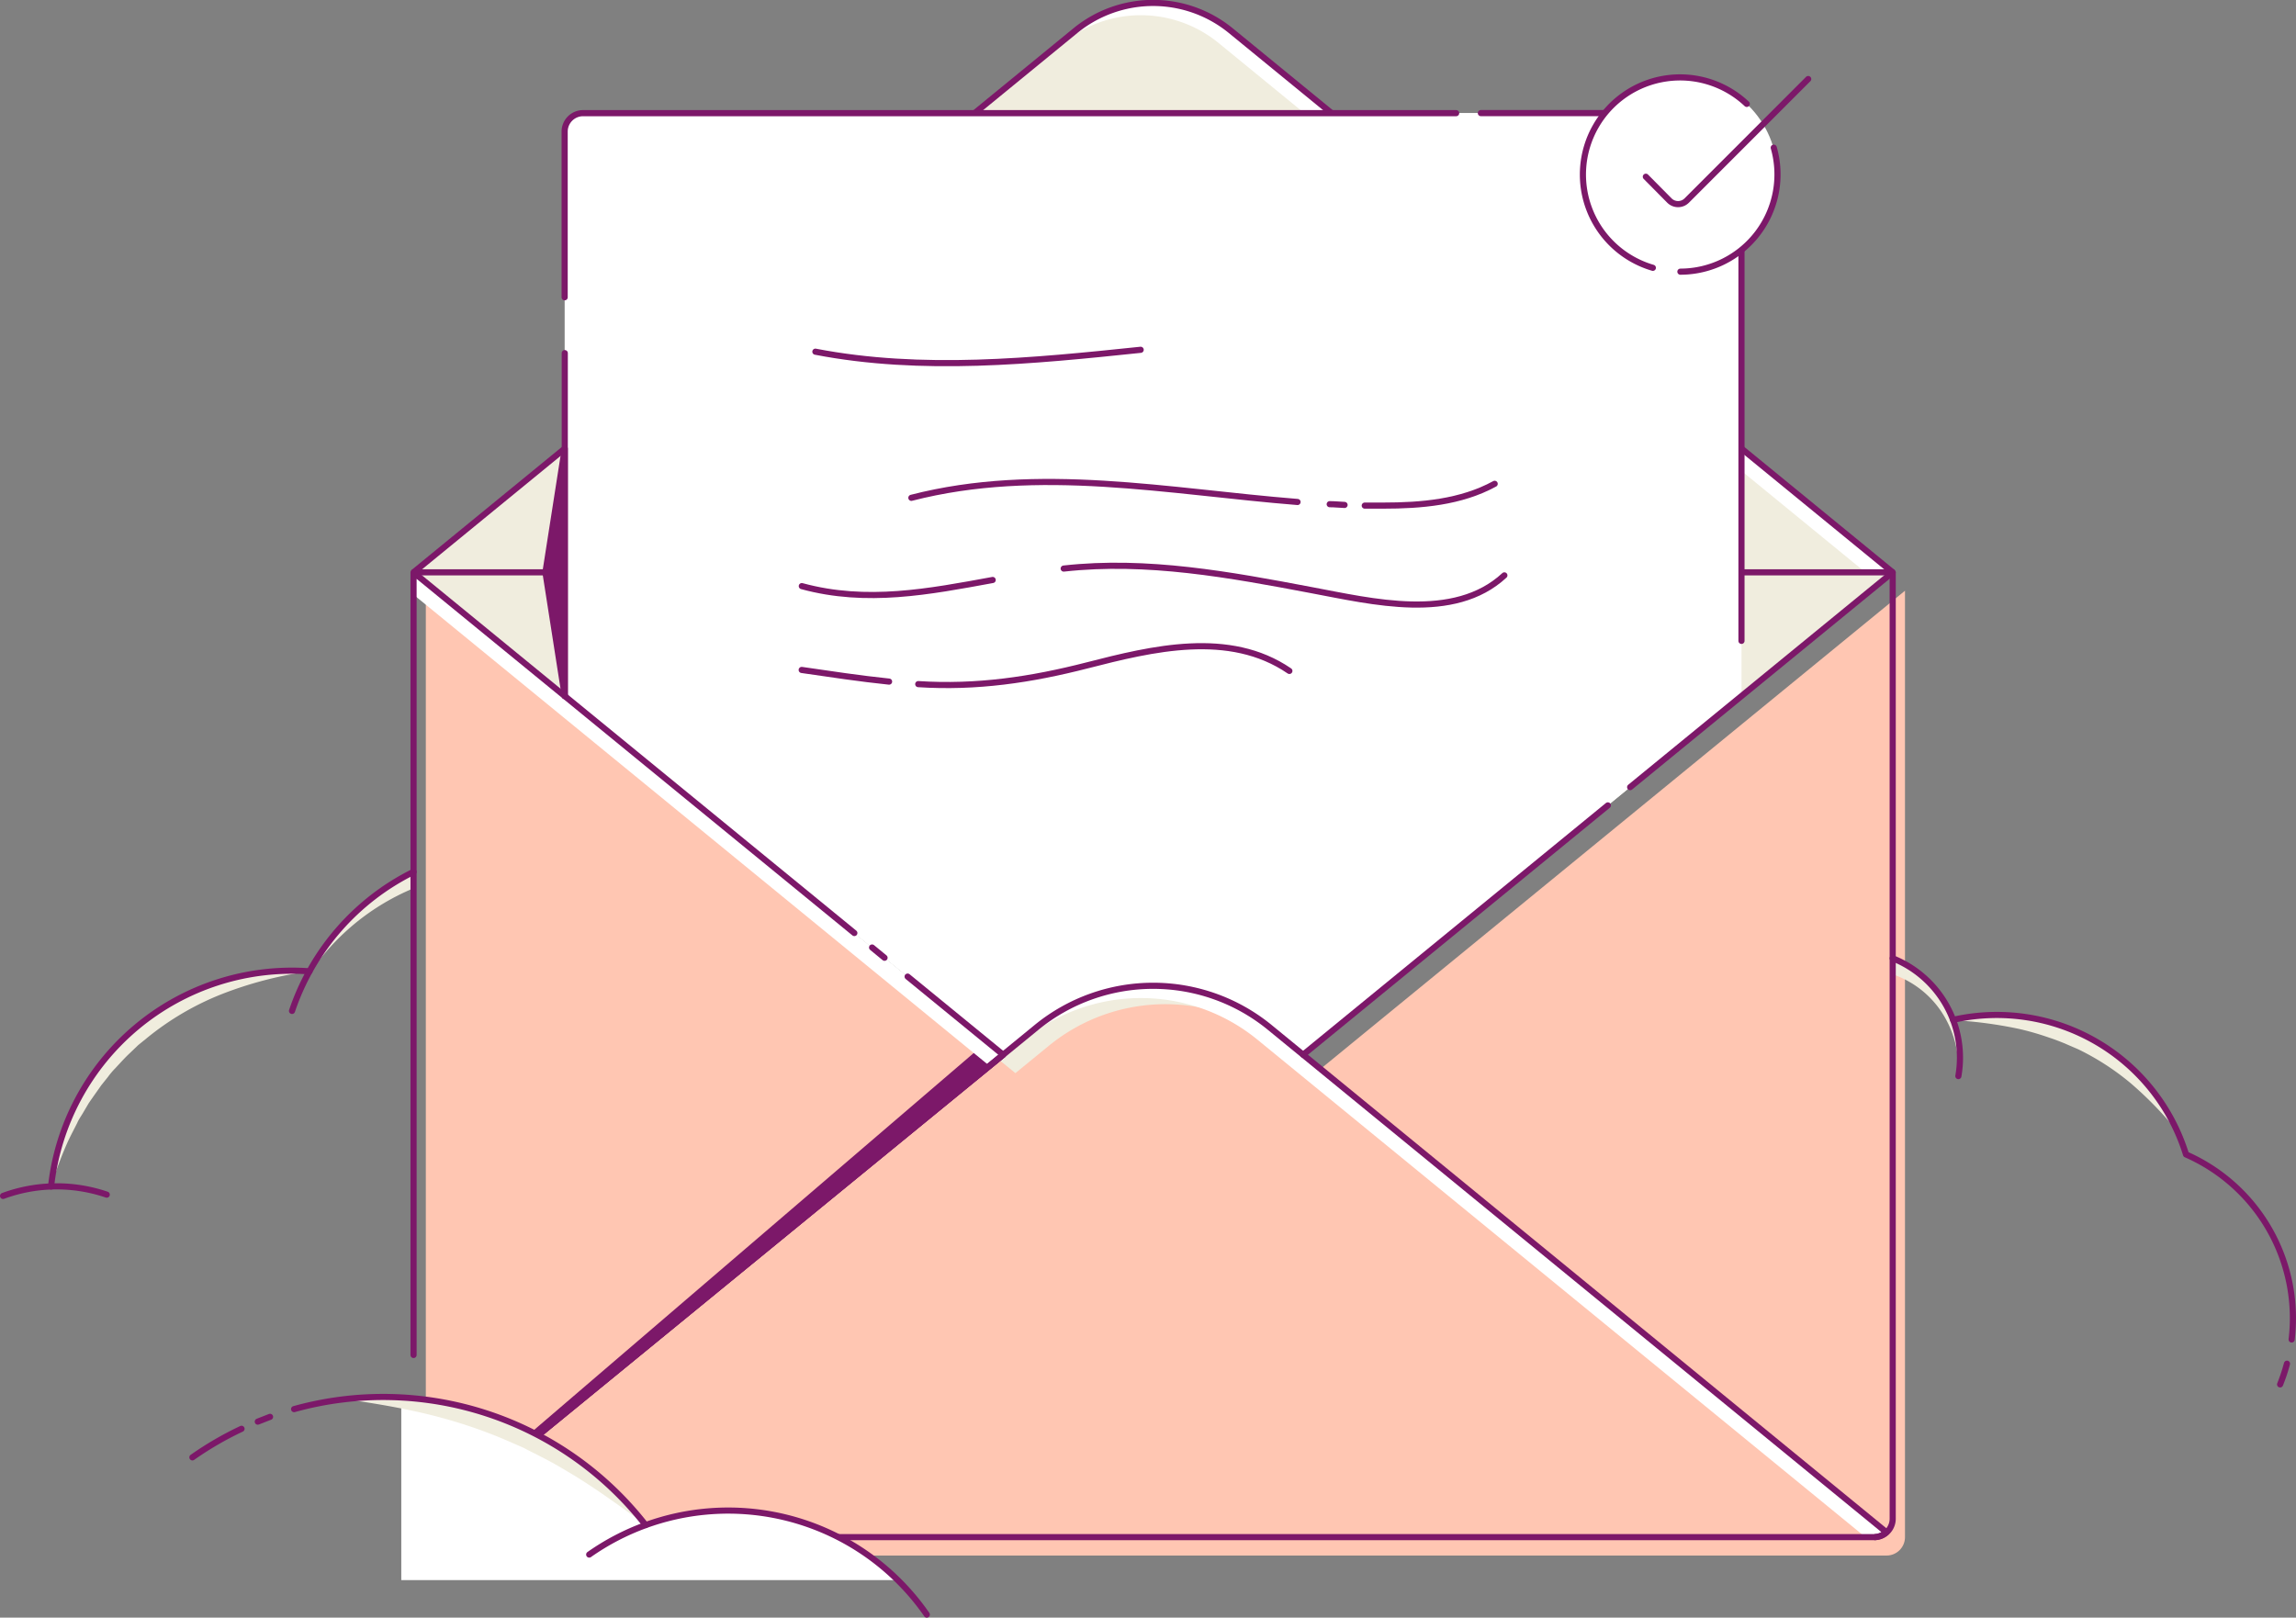 <svg xmlns="http://www.w3.org/2000/svg" viewBox="0 0 374.09 263.6"><rect x="0" y="0" width="374.09" height="263.6" fill="#808080" stroke="none"/><defs><style>.cls-1{fill:#f0edde;}.cls-2{fill:#ffc6b2;}.cls-3,.cls-8{fill:#7c1869;}.cls-3,.cls-5,.cls-6,.cls-7,.cls-8{stroke:#7c1869;}.cls-3,.cls-5,.cls-6,.cls-8{stroke-linejoin:round;}.cls-4{fill:#fff;}.cls-5,.cls-6,.cls-7{fill:none;}.cls-5,.cls-7,.cls-8{stroke-linecap:round;}.cls-7{stroke-miterlimit:10;}</style></defs><g id="Layer_2" data-name="Layer 2"><g id="Layer_1-2" data-name="Layer 1"><path class="cls-1" d="M168.88,167.42a30,30,0,0,1,38,0l5.44,4.45,96.06-78.61L200.54,5a20,20,0,0,0-25.33,0L67.38,93.26l96.06,78.61Z"/><path class="cls-1" d="M168.88,167.42,68.35,249.68a3,3,0,0,0,2,.8h235a3,3,0,0,0,2-.8L206.88,167.42A30,30,0,0,0,168.88,167.42Z"/><path class="cls-2" d="M214.32,174.87l-5.44-4.45a30,30,0,0,0-38,0l-5.44,4.45L69.38,96.26V250.48a3,3,0,0,0,3,3h235a3,3,0,0,0,3-3V96.26Z"/><polygon class="cls-3" points="68.35 249.68 161.22 170.05 163.44 171.87 68.35 249.68"/><polygon class="cls-4" points="161.22 173.69 163.44 171.87 67.38 93.27 67.38 96.9 161.22 173.69"/><path class="cls-4" d="M173.21,7a20,20,0,0,1,25.33,0L303.93,93.26h4.45L200.54,5a20,20,0,0,0-25.33,0Z"/><path class="cls-1" d="M317.13,163.86a17.5,17.5,0,0,0-8.75-7.7h0v2.61a15.57,15.57,0,0,1,7.66,5.7,16.64,16.64,0,0,1,3,10.88A17.42,17.42,0,0,0,317.13,163.86Z"/><path class="cls-1" d="M354.73,184.32a59.9,59.9,0,0,0-7.53-7.77,41.74,41.74,0,0,0-8.6-5.57l-2.32-1c-.79-.32-1.59-.63-2.4-.89a44.58,44.58,0,0,0-4.94-1.43,69.41,69.41,0,0,0-10.72-1.42,32.25,32.25,0,0,1,21.48,2.57,31.76,31.76,0,0,1,8.86,6.48A32.7,32.7,0,0,1,354.73,184.32Z"/><path class="cls-5" d="M308.38,156.16a17.44,17.44,0,0,1,10.7,19.19"/><path class="cls-5" d="M373.38,218.27a29.14,29.14,0,0,0-17.21-30.15,32.26,32.26,0,0,0-37.95-21.93"/><path class="cls-5" d="M371.5,225.59a28.92,28.92,0,0,0,1.12-3.37"/><line class="cls-6" x1="67.38" y1="93.26" x2="308.38" y2="93.26"/><path class="cls-1" d="M67.38,142.07h0a39.37,39.37,0,0,0-17.94,18.12,38,38,0,0,1,17.94-15.44Z"/><path class="cls-1" d="M8.32,193.34a40.54,40.54,0,0,1,1.54-7.4c.36-1.21.88-2.36,1.31-3.55s1.08-2.28,1.61-3.42a39.25,39.25,0,0,1,9.53-11.64,38.56,38.56,0,0,1,13.18-7.24,40.16,40.16,0,0,1,14.93-1.81A62.81,62.81,0,0,0,36.12,162a46,46,0,0,0-12.23,7.19l-1.38,1.12-1.28,1.23c-.87.8-1.65,1.69-2.47,2.56a12.35,12.35,0,0,0-1.15,1.36l-1.12,1.4c-.69,1-1.39,1.95-2.06,2.95l-.92,1.56c-.3.52-.66,1-.91,1.58-.54,1.09-1.13,2.17-1.64,3.29A64.28,64.28,0,0,0,8.32,193.34Z"/><path class="cls-5" d="M.5,194.88a25.26,25.26,0,0,1,16.89-.21"/><path class="cls-5" d="M47.58,164.73a39.31,39.31,0,0,1,19.8-22.66"/><path class="cls-5" d="M8.32,193.34a39.49,39.49,0,0,1,42.1-35.06"/><path class="cls-4" d="M166.88,169.42a30,30,0,0,1,38,0l99.05,81.06h1.45a3,3,0,0,0,2-.8L206.88,167.42a30,30,0,0,0-38,0Z"/><path class="cls-6" d="M308.38,93.26,200.54,5a20,20,0,0,0-25.33,0L67.38,93.26"/><path class="cls-4" d="M95,18.44a3,3,0,0,0-3,3v92l71.42,58.44,5.44-4.45a30,30,0,0,1,38,0l5.44,4.45,71.42-58.44v-92a3,3,0,0,0-3-3Z"/><path class="cls-4" d="M280.74,18.44H95a3,3,0,0,0-3,3H277.74a3,3,0,0,1,3,3v91.44l3-2.45v-92A3,3,0,0,0,280.74,18.44Z"/><path class="cls-5" d="M283.74,104.43v-83a3,3,0,0,0-3-3H241.28"/><line class="cls-5" x1="212.32" y1="171.87" x2="261.97" y2="131.24"/><line class="cls-5" x1="92.02" y1="57.54" x2="92.02" y2="113.43"/><path class="cls-5" d="M237.25,18.44H95a3,3,0,0,0-3,3v27"/><circle class="cls-4" cx="273.74" cy="28.44" r="15.82"/><path class="cls-5" d="M269.3,43.64a15.83,15.83,0,1,1,15.3-26.71"/><path class="cls-5" d="M289,24.07a15.85,15.85,0,0,1-15.21,20.2"/><path class="cls-5" d="M268.16,28.8,272,32.68a2,2,0,0,0,2.82,0l19.79-19.8"/><path class="cls-5" d="M185.85,57c-17.65,1.84-35.62,3.66-53,.31"/><path class="cls-7" d="M222.36,82.39c1,0,2,0,3,0,6.18,0,12.64-.53,18.17-3.55"/><path class="cls-7" d="M216.65,82.16c.81,0,1.61.09,2.42.12"/><path class="cls-7" d="M148.49,81.12c20.73-5.34,41.9-1,62.92.68"/><path class="cls-7" d="M173.31,92.65c13.57-1.51,27.11,1,40.4,3.52,9.76,1.82,23.18,5.21,31.4-2.41"/><path class="cls-7" d="M130.64,95.51c10.58,2.89,20.78.89,31.1-1"/><path class="cls-7" d="M149.61,111.48c9.51.61,18.35-.7,27.54-3.06,10.56-2.71,23.14-5.79,32.93.91"/><path class="cls-7" d="M130.62,109.17c4.75.69,9.49,1.41,14.24,1.9"/><path class="cls-6" d="M168.88,167.42,68.35,249.68a3,3,0,0,0,2,.8h235a3,3,0,0,0,2-.8L206.88,167.42A30,30,0,0,0,168.88,167.42Z"/><line class="cls-5" x1="308.38" y1="93.26" x2="265.6" y2="128.27"/><polyline class="cls-5" points="67.38 220.8 67.38 93.27 139.2 152.04"/><polyline class="cls-5" points="147.88 159.14 163.44 171.87 68.35 249.68"/><line class="cls-5" x1="142.09" y1="154.4" x2="144.12" y2="156.07"/><path class="cls-4" d="M105.19,248.51a54.06,54.06,0,0,0-39.81-20.79v29.76h80.84l-6.25-5a39.34,39.34,0,0,0-34.78-4Z"/><path class="cls-1" d="M56.25,228a54.84,54.84,0,0,1,27.16,3.85,53.28,53.28,0,0,1,12,6.95,55.82,55.82,0,0,1,9.83,9.72c-3.86-2.84-7.5-5.48-11.28-7.84-1.9-1.14-3.78-2.29-5.74-3.26-1-.53-2-1-2.92-1.5l-3-1.31a81.35,81.35,0,0,0-12.5-4.13C65.43,229.42,61,228.67,56.25,228Z"/><path class="cls-5" d="M96,253.32a39.36,39.36,0,0,1,55,9.78"/><path class="cls-5" d="M47.92,229.62a54.22,54.22,0,0,1,57.27,18.89"/><path class="cls-5" d="M42,231.66c.67-.27,1.34-.53,2-.78"/><path class="cls-5" d="M31.35,237.48a53.67,53.67,0,0,1,8-4.65"/><path class="cls-6" d="M308.38,93.26V247.48a3,3,0,0,1-3,3"/><polygon class="cls-8" points="88.87 93.26 92.02 113.43 92.02 73.1 88.87 93.26"/></g></g></svg>